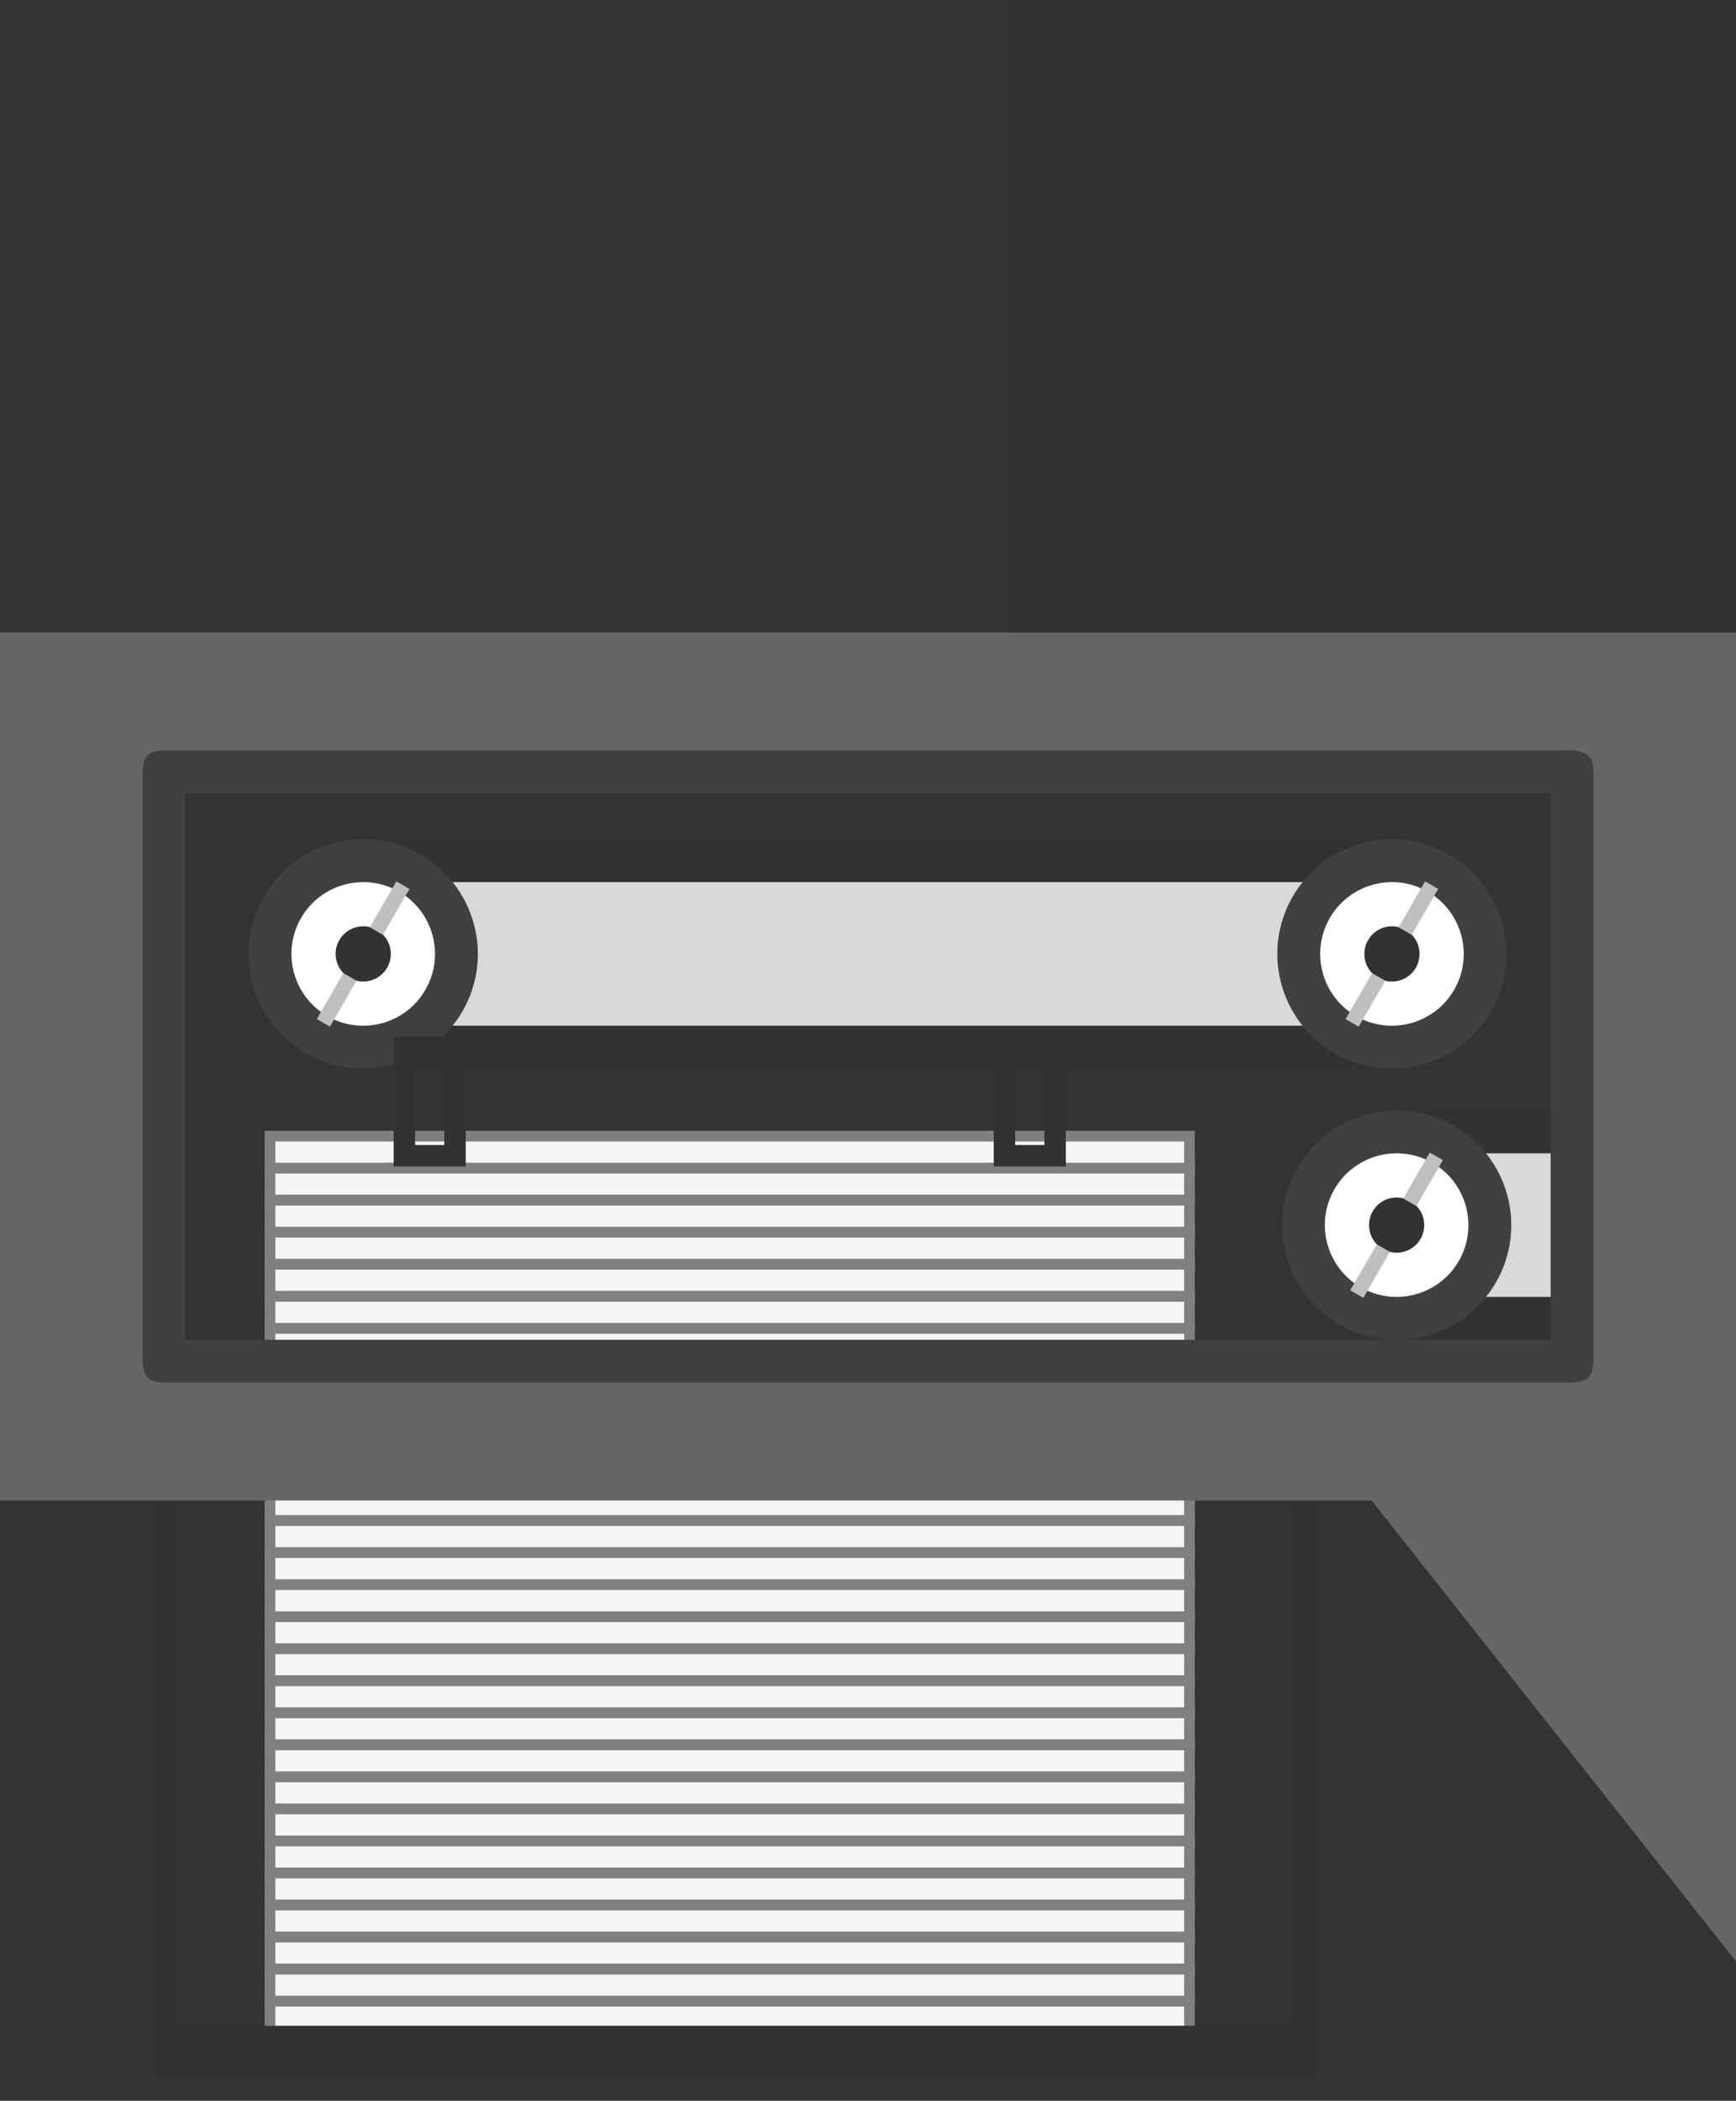 <?xml version="1.0" encoding="UTF-8" standalone="no"?><!DOCTYPE svg PUBLIC "-//W3C//DTD SVG 1.1//EN" "http://www.w3.org/Graphics/SVG/1.1/DTD/svg11.dtd"><svg width="100%" height="100%" viewBox="0 0 81 98" version="1.1" xmlns="http://www.w3.org/2000/svg" xmlns:xlink="http://www.w3.org/1999/xlink" xml:space="preserve" xmlns:serif="http://www.serif.com/" style="fill-rule:evenodd;clip-rule:evenodd;stroke-miterlimit:1.5;"><rect x="0" y="0" width="81" height="98" fill="#333333" stroke="none"/><g><path d="M69.297,44.5c0,-2.401 -1.949,-4.349 -4.35,-4.349l-48,0c-2.4,0 -4.349,1.948 -4.349,4.349c0,2.401 1.949,4.349 4.349,4.349l48,0c2.401,0 4.35,-1.948 4.35,-4.349Z" style="fill:#d9d9d9;stroke:#323232;stroke-width:2px;"/><g><path d="M67.122,40.733c2.079,1.201 2.792,3.863 1.592,5.942c-1.2,2.079 -3.863,2.792 -5.941,1.592c-2.079,-1.201 -2.793,-3.863 -1.592,-5.942c1.2,-2.079 3.862,-2.792 5.941,-1.592Z" style="fill:#fff;stroke:#404040;stroke-width:2px;"/><path d="M65.592,43.384c0.616,0.356 0.827,1.144 0.471,1.76c-0.355,0.616 -1.144,0.828 -1.76,0.472c-0.616,-0.356 -0.827,-1.144 -0.472,-1.76c0.356,-0.616 1.145,-0.828 1.761,-0.472Z" style="fill:#323232;"/><path d="M67.106,41.468l-0.612,-0.353l-1.237,2.143l0.611,0.353l1.238,-2.143Z" style="fill:#bfbfbf;"/><path d="M64.633,45.75l-0.611,-0.353l-1.238,2.143l0.612,0.353l1.237,-2.143Z" style="fill:#bfbfbf;"/></g><g><path d="M19.122,40.733c2.079,1.201 2.792,3.863 1.592,5.942c-1.2,2.079 -3.863,2.792 -5.941,1.592c-2.079,-1.201 -2.793,-3.863 -1.592,-5.942c1.2,-2.079 3.862,-2.792 5.941,-1.592Z" style="fill:#fff;stroke:#404040;stroke-width:2px;"/><path d="M17.592,43.384c0.616,0.356 0.827,1.144 0.471,1.76c-0.355,0.616 -1.144,0.828 -1.76,0.472c-0.616,-0.356 -0.827,-1.144 -0.472,-1.76c0.356,-0.616 1.145,-0.828 1.761,-0.472Z" style="fill:#323232;"/><path d="M19.106,41.468l-0.612,-0.353l-1.237,2.143l0.611,0.353l1.238,-2.143Z" style="fill:#bfbfbf;"/><path d="M16.633,45.75l-0.611,-0.353l-1.238,2.143l0.612,0.353l1.237,-2.143Z" style="fill:#bfbfbf;"/></g></g><path d="M78.667,57.151c0,-2.401 -1.949,-4.35 -4.349,-4.35l-9.153,0c-2.401,0 -4.349,1.949 -4.349,4.35c0,2.4 1.948,4.349 4.349,4.349l9.153,0c2.4,0 4.349,-1.949 4.349,-4.349Z" style="fill:#d9d9d9;stroke:#323232;stroke-width:2px;"/><g><path d="M67.34,53.384c2.079,1.2 2.792,3.862 1.592,5.941c-1.201,2.079 -3.863,2.792 -5.942,1.592c-2.079,-1.2 -2.792,-3.862 -1.592,-5.941c1.201,-2.079 3.863,-2.792 5.942,-1.592Z" style="fill:#fff;stroke:#404040;stroke-width:2px;"/><path d="M65.809,56.035c0.616,0.355 0.828,1.144 0.472,1.76c-0.356,0.616 -1.144,0.827 -1.76,0.472c-0.616,-0.356 -0.828,-1.145 -0.472,-1.761c0.356,-0.616 1.144,-0.827 1.76,-0.471Z" style="fill:#323232;"/><path d="M67.323,54.118l-0.611,-0.353l-1.238,2.143l0.612,0.354l1.237,-2.144Z" style="fill:#bfbfbf;"/><path d="M64.851,58.401l-0.612,-0.353l-1.237,2.143l0.612,0.353l1.237,-2.143Z" style="fill:#bfbfbf;"/></g><g><rect x="12.598" y="53" width="42.902" height="43.5" style="fill:#f5f5f5;"/><rect x="12.598" y="53" width="42.902" height="1.495" style="fill:#f5f5f5;stroke:#808080;stroke-width:0.5px;"/><rect x="12.598" y="54.495" width="42.902" height="1.495" style="fill:#f5f5f5;stroke:#808080;stroke-width:0.5px;"/><rect x="12.598" y="55.989" width="42.902" height="1.495" style="fill:#f5f5f5;stroke:#808080;stroke-width:0.5px;"/><rect x="12.598" y="57.484" width="42.902" height="1.495" style="fill:#f5f5f5;stroke:#808080;stroke-width:0.5px;"/><rect x="12.598" y="58.978" width="42.902" height="1.495" style="fill:#f5f5f5;stroke:#808080;stroke-width:0.5px;"/><rect x="12.598" y="60.473" width="42.902" height="1.495" style="fill:#f5f5f5;stroke:#808080;stroke-width:0.5px;"/><rect x="12.598" y="61.967" width="42.902" height="1.495" style="fill:#f5f5f5;stroke:#808080;stroke-width:0.5px;"/><rect x="12.598" y="63.462" width="42.902" height="1.495" style="fill:#f5f5f5;stroke:#808080;stroke-width:0.5px;"/><rect x="12.598" y="64.956" width="42.902" height="1.495" style="fill:#f5f5f5;stroke:#808080;stroke-width:0.5px;"/><rect x="12.598" y="66.451" width="42.902" height="1.495" style="fill:#f5f5f5;stroke:#808080;stroke-width:0.5px;"/><rect x="12.598" y="67.945" width="42.902" height="1.495" style="fill:#f5f5f5;stroke:#808080;stroke-width:0.5px;"/><rect x="12.598" y="69.44" width="42.902" height="1.495" style="fill:#f5f5f5;stroke:#808080;stroke-width:0.5px;"/><rect x="12.598" y="70.935" width="42.902" height="1.495" style="fill:#f5f5f5;stroke:#808080;stroke-width:0.5px;"/><rect x="12.598" y="72.429" width="42.902" height="1.495" style="fill:#f5f5f5;stroke:#808080;stroke-width:0.5px;"/><rect x="12.598" y="73.924" width="42.902" height="1.495" style="fill:#f5f5f5;stroke:#808080;stroke-width:0.5px;"/><rect x="12.598" y="75.418" width="42.902" height="1.495" style="fill:#f5f5f5;stroke:#808080;stroke-width:0.5px;"/><rect x="12.598" y="76.913" width="42.902" height="1.495" style="fill:#f5f5f5;stroke:#808080;stroke-width:0.5px;"/><rect x="12.598" y="78.407" width="42.902" height="1.495" style="fill:#f5f5f5;stroke:#808080;stroke-width:0.5px;"/><rect x="12.598" y="79.902" width="42.902" height="1.495" style="fill:#f5f5f5;stroke:#808080;stroke-width:0.5px;"/><rect x="12.598" y="81.396" width="42.902" height="1.495" style="fill:#f5f5f5;stroke:#808080;stroke-width:0.5px;"/><rect x="12.598" y="82.891" width="42.902" height="1.495" style="fill:#f5f5f5;stroke:#808080;stroke-width:0.5px;"/><rect x="12.598" y="84.385" width="42.902" height="1.495" style="fill:#f5f5f5;stroke:#808080;stroke-width:0.5px;"/><rect x="12.598" y="85.88" width="42.902" height="1.495" style="fill:#f5f5f5;stroke:#808080;stroke-width:0.5px;"/><rect x="12.598" y="87.375" width="42.902" height="1.495" style="fill:#f5f5f5;stroke:#808080;stroke-width:0.5px;"/><rect x="12.598" y="88.869" width="42.902" height="1.495" style="fill:#f5f5f5;stroke:#808080;stroke-width:0.5px;"/><rect x="12.598" y="90.364" width="42.902" height="1.495" style="fill:#f5f5f5;stroke:#808080;stroke-width:0.5px;"/><rect x="12.598" y="91.858" width="42.902" height="1.495" style="fill:#f5f5f5;stroke:#808080;stroke-width:0.5px;"/><rect x="12.598" y="93.353" width="42.902" height="1.495" style="fill:#f5f5f5;stroke:#808080;stroke-width:0.5px;"/><rect x="12.598" y="94.847" width="42.902" height="1.495" style="fill:#f5f5f5;stroke:#808080;stroke-width:0.5px;"/></g><rect x="18.867" y="48.849" width="2.364" height="5.064" style="fill:none;stroke:#323232;stroke-width:1px;"/><rect x="46.867" y="48.849" width="2.364" height="5.064" style="fill:none;stroke:#323232;stroke-width:1px;"/><path d="M7.648,63.5l0,33l53.168,0l0,-33" style="fill:none;stroke:#323232;stroke-width:1px;"/><rect x="7.648" y="94.5" width="53" height="2" style="fill:#323232;"/><path d="M81,29.5l0,62l-17,-21.5l-64,0l0,-40.5l81,0Zm-7.648,6.5l-65.704,0l0,27.5l65.704,0l0,-27.5Z" style="fill:#666;"/><path d="M73.508,35.012c0.709,0.17 0.791,0.316 0.844,0.988l0,27.5c-0.063,0.792 -0.26,0.942 -1,1l-65.704,0c-0.792,-0.062 -0.941,-0.259 -1,-1l0,-27.5c0.063,-0.792 0.26,-0.942 1,-1l65.704,0c0.052,0.004 0.104,0.008 0.156,0.012Zm-64.86,1.988l0,25.5l63.704,0l0,-25.5l-63.704,0Z" style="fill:#404040;"/><rect x="47" y="0" width="34" height="29.5" style="fill:#323232;"/></svg>